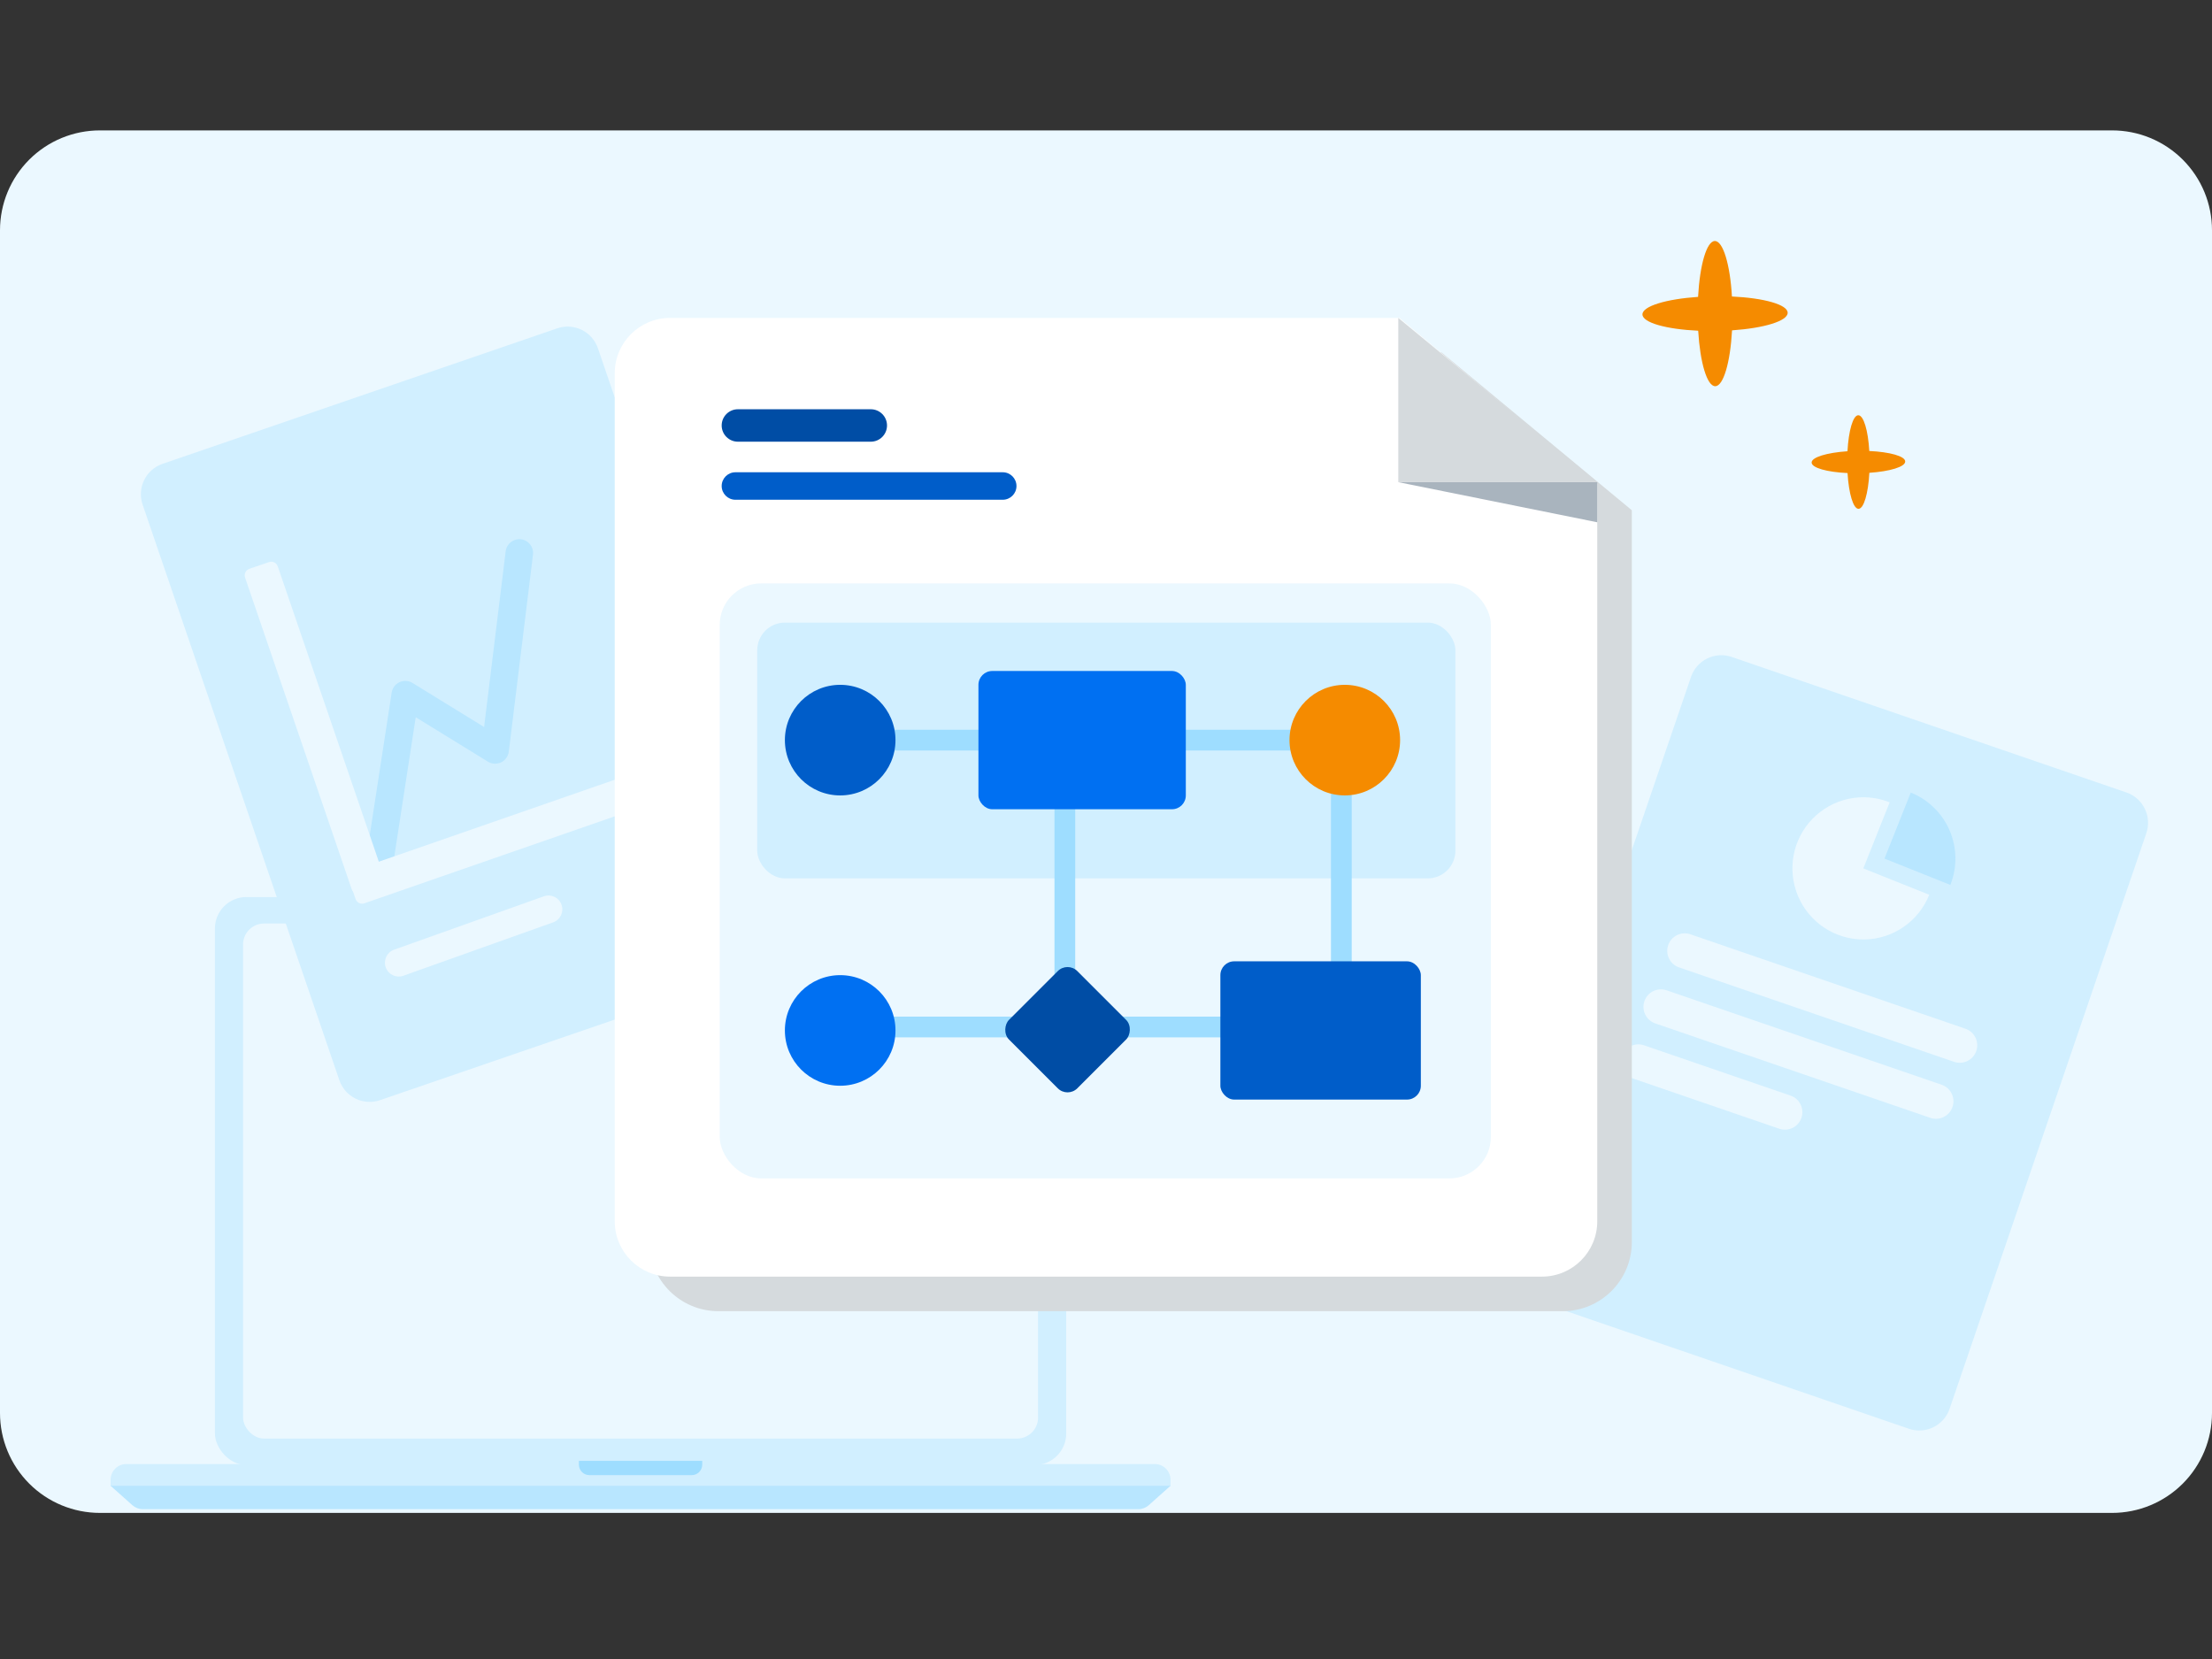<svg width="320" height="240" viewBox="0 0 320 240" fill="none" xmlns="http://www.w3.org/2000/svg">
<rect x="0" y="0" width="320" height="240" fill="#333333" stroke="none"/>
<path d="M305.547 18.865H14.453C12.556 18.863 10.677 19.236 8.923 19.961C7.17 20.686 5.576 21.749 4.234 23.09C2.892 24.431 1.827 26.023 1.1 27.776C0.374 29.529 -8.08861e-07 31.408 0 33.305V204.412C0 208.245 1.523 211.921 4.233 214.632C6.944 217.342 10.62 218.865 14.453 218.865H305.547C309.38 218.865 313.056 217.342 315.767 214.632C318.477 211.921 320 208.245 320 204.412V33.305C320 31.408 319.626 29.529 318.9 27.776C318.173 26.023 317.108 24.431 315.766 23.09C314.424 21.749 312.83 20.686 311.077 19.961C309.323 19.236 307.444 18.863 305.547 18.865Z" fill="#EBF8FF"/>
<path d="M307.617 114.641L250.515 95.036C248.094 94.205 245.459 95.498 244.63 97.925L216.169 181.19C215.339 183.616 216.63 186.257 219.05 187.088L276.152 206.693C278.573 207.524 281.208 206.231 282.038 203.805L310.499 120.54C311.328 118.113 310.038 115.472 307.617 114.641Z" fill="#D1EFFF"/>
<path d="M273.369 116.069C271.484 115.315 269.418 115.138 267.433 115.56C265.447 115.983 263.631 116.986 262.214 118.443C260.798 119.9 259.844 121.745 259.473 123.745C259.103 125.745 259.332 127.811 260.133 129.68C260.934 131.549 262.269 133.139 263.971 134.248C265.673 135.356 267.665 135.934 269.694 135.909C271.724 135.883 273.701 135.255 275.374 134.103C277.047 132.952 278.343 131.329 279.096 129.44L269.558 125.628L273.369 116.069Z" fill="#EBF8FF"/>
<path d="M276.421 114.658L272.618 124.209L282.147 128.02C282.647 126.766 282.896 125.426 282.879 124.075C282.862 122.725 282.579 121.391 282.047 120.15C281.515 118.909 280.745 117.785 279.779 116.843C278.814 115.901 277.673 115.158 276.421 114.658Z" fill="#B8E6FF"/>
<path d="M284.329 148.82L244.538 135.159C243.218 134.705 241.781 135.41 241.329 136.733C240.877 138.057 241.58 139.496 242.901 139.95L282.692 153.611C284.012 154.064 285.448 153.359 285.901 152.036C286.353 150.713 285.649 149.273 284.329 148.82Z" fill="#EBF8FF"/>
<path d="M280.888 156.924L241.097 143.262C239.777 142.809 238.34 143.514 237.888 144.837C237.436 146.16 238.14 147.6 239.46 148.053L279.251 161.715C280.571 162.168 282.007 161.463 282.46 160.14C282.912 158.817 282.208 157.377 280.888 156.924Z" fill="#EBF8FF"/>
<path d="M259.033 158.497L237.835 151.219C236.515 150.766 235.078 151.471 234.626 152.794C234.174 154.117 234.877 155.557 236.197 156.01L257.396 163.288C258.716 163.741 260.152 163.036 260.605 161.713C261.057 160.39 260.353 158.95 259.033 158.497Z" fill="#EBF8FF"/>
<path d="M16 214.072C16 212.814 17.02 211.795 18.277 211.795H167.058C168.316 211.795 169.335 212.814 169.335 214.072V215.009H16V214.072Z" fill="#D1EFFF"/>
<path d="M19.147 217.75C19.565 218.122 20.105 218.328 20.664 218.328H164.671C165.231 218.328 165.771 218.122 166.188 217.75L169.335 214.939H16L19.147 217.75Z" fill="#B8E6FF"/>
<rect x="31.09" y="129.771" width="123.154" height="82.167" rx="4.554" fill="#D1EFFF"/>
<path d="M92.668 132.521C93.103 132.521 93.456 132.167 93.456 131.731C93.456 131.295 93.103 130.941 92.668 130.941C92.232 130.941 91.879 131.295 91.879 131.731C91.879 132.167 92.232 132.521 92.668 132.521Z" fill="#9EDDFF"/>
<rect x="35.162" y="133.602" width="115.011" height="74.509" rx="3.036" fill="#EBF8FF"/>
<path d="M83.748 211.338H101.588V211.884C101.588 212.723 100.908 213.402 100.07 213.402H85.266C84.427 213.402 83.748 212.723 83.748 211.884V211.338Z" fill="#9EDDFF"/>
<path d="M258.613 45.249C258.613 44.06 255.162 43.108 250.551 42.892C250.287 38.287 249.272 34.863 248.083 34.865C246.894 34.868 245.906 38.318 245.653 42.947C241.029 43.264 237.591 44.297 237.606 45.489C237.622 46.68 241.058 47.632 245.668 47.845C245.945 52.45 246.947 55.874 248.133 55.872C249.32 55.869 250.314 52.419 250.567 47.79C255.191 47.473 258.626 46.44 258.613 45.249Z" fill="#F58B00"/>
<path d="M275.617 66.762C275.617 65.996 273.393 65.382 270.422 65.243C270.252 62.275 269.598 60.069 268.831 60.07C268.065 60.072 267.428 62.296 267.265 65.279C264.285 65.483 262.069 66.148 262.08 66.916C262.09 67.684 264.304 68.297 267.275 68.435C267.454 71.403 268.099 73.61 268.864 73.608C269.628 73.606 270.269 71.382 270.432 68.399C273.412 68.196 275.626 67.53 275.617 66.762Z" fill="#F58B00"/>
<path d="M23.513 67.102L80.615 47.497C83.035 46.666 85.67 47.959 86.5 50.386L114.961 133.651C115.79 136.077 114.5 138.718 112.079 139.549L54.977 159.154C52.556 159.985 49.921 158.692 49.092 156.266L20.631 73.001C19.802 70.574 21.092 67.933 23.513 67.102Z" fill="#D1EFFF"/>
<path fill-rule="evenodd" clip-rule="evenodd" d="M75.372 78.017C76.463 78.151 77.239 79.144 77.105 80.235L73.605 108.735C73.522 109.407 73.103 109.992 72.492 110.285C71.882 110.579 71.164 110.542 70.587 110.187L60.14 103.759L56.596 126.795C56.429 127.881 55.413 128.626 54.327 128.459C53.241 128.292 52.495 127.276 52.663 126.19L56.663 100.19C56.764 99.531 57.189 98.966 57.794 98.686C58.399 98.406 59.105 98.448 59.672 98.797L70.032 105.173L73.154 79.75C73.288 78.659 74.281 77.883 75.372 78.017Z" fill="#B8E6FF"/>
<path d="M35.452 83.553C35.274 83.033 35.551 82.467 36.071 82.289L38.919 81.315C39.439 81.137 40.004 81.414 40.182 81.934L55.611 127.021C55.788 127.541 55.511 128.107 54.991 128.285L52.143 129.259C51.623 129.437 51.058 129.16 50.88 128.64L35.452 83.553Z" fill="#EBF8FF"/>
<path d="M52.71 130.677C52.191 130.858 51.624 130.583 51.444 130.064L50.456 127.221C50.276 126.702 50.55 126.135 51.069 125.954L96.085 110.318C96.604 110.138 97.171 110.412 97.351 110.931L98.339 113.775C98.519 114.294 98.244 114.861 97.725 115.041L52.71 130.677Z" fill="#EBF8FF"/>
<path d="M55.801 139.942C55.432 138.907 55.969 137.759 57.004 137.39L78.687 129.661C79.723 129.292 80.864 129.841 81.233 130.876C81.602 131.912 81.066 133.059 80.03 133.428L58.347 141.158C57.312 141.527 56.17 140.978 55.801 139.942Z" fill="#EBF8FF"/>
<path d="M93.932 60.992C93.932 55.469 98.409 50.992 103.932 50.992H208.541L236.068 73.814V179.683C236.068 185.205 231.591 189.683 226.068 189.683H103.932C98.409 189.683 93.932 185.205 93.932 179.683V60.992Z" fill="#D5DADD"/>
<path d="M88.932 53.992C88.932 49.574 92.514 45.992 96.932 45.992H202.441L231.068 69.968V176.683C231.068 181.101 227.486 184.683 223.068 184.683H96.932C92.514 184.683 88.932 181.101 88.932 176.683V53.992Z" fill="white"/>
<path d="M202.286 69.75L231.068 75.554V69.75H202.286Z" fill="#A9B4BE"/>
<path d="M202.286 69.751H231.068L202.286 45.992V69.751Z" fill="#D5DADD"/>
<rect x="104.12" y="84.398" width="111.557" height="86.076" rx="6" fill="#EBF8FF"/>
<rect x="109.546" y="90.07" width="101" height="37" rx="4" fill="#D1EFFF"/>
<path fill-rule="evenodd" clip-rule="evenodd" d="M115.546 147.07H185.546V150.07H115.546V147.07Z" fill="#9EDDFF"/>
<path fill-rule="evenodd" clip-rule="evenodd" d="M195.546 113.07L195.546 143.07L192.546 143.07L192.546 113.07L195.546 113.07Z" fill="#9EDDFF"/>
<path fill-rule="evenodd" clip-rule="evenodd" d="M155.546 116.07L155.546 143.07L152.546 143.07L152.546 116.07L155.546 116.07Z" fill="#9EDDFF"/>
<path fill-rule="evenodd" clip-rule="evenodd" d="M120.5 105.57L187 105.57V108.57L120.5 108.57V105.57Z" fill="#9EDDFF"/>
<circle cx="121.546" cy="149.07" r="8" fill="#0070F2"/>
<circle cx="121.546" cy="107.07" r="8" fill="#005DC9"/>
<circle cx="194.546" cy="107.07" r="8" fill="#F58B00"/>
<rect x="141.546" y="97.07" width="30" height="20" rx="2" fill="#0070F2"/>
<rect x="176.546" y="139.07" width="29" height="20" rx="2" fill="#005DC9"/>
<rect x="154.438" y="139.07" width="13.99" height="13.99" rx="2" transform="rotate(45 154.438 139.07)" fill="#004DA5"/>
<path d="M125.973 59.205H106.749C105.453 59.205 104.402 60.256 104.402 61.551C104.402 62.847 105.453 63.898 106.749 63.898H125.973C127.269 63.898 128.32 62.847 128.32 61.551C128.32 60.256 127.269 59.205 125.973 59.205Z" fill="#004DA5"/>
<path d="M145.06 68.32H106.391C105.293 68.32 104.402 69.211 104.402 70.309C104.402 71.407 105.293 72.297 106.391 72.297H145.06C146.159 72.297 147.049 71.407 147.049 70.309C147.049 69.211 146.159 68.32 145.06 68.32Z" fill="#005DC9"/>
</svg>
